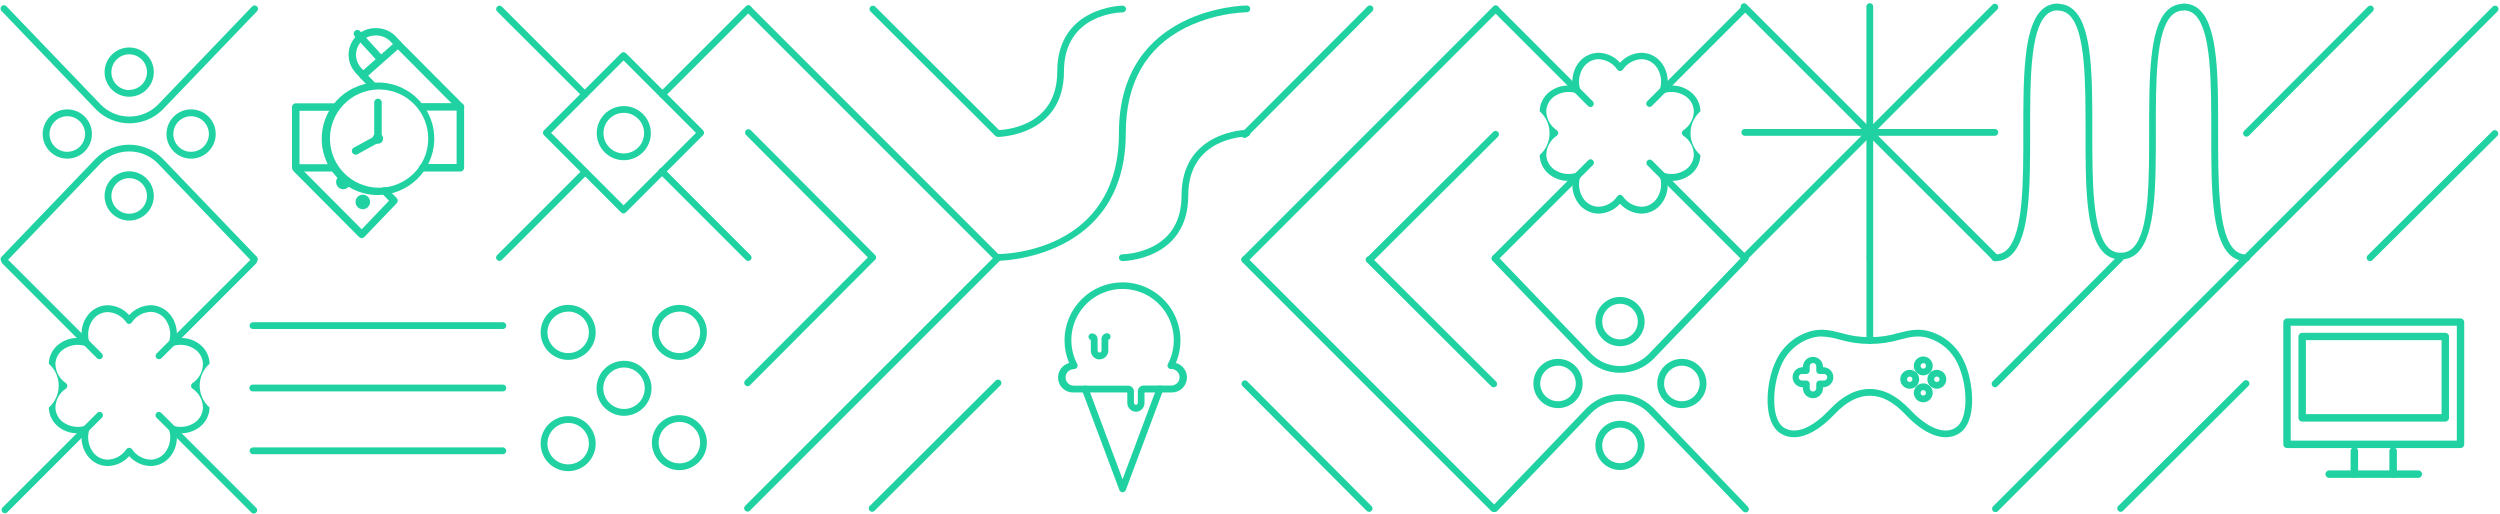 <?xml version="1.0" encoding="UTF-8"?>
<svg width="666px" height="137px" viewBox="0 0 666 137" version="1.1" xmlns="http://www.w3.org/2000/svg" xmlns:xlink="http://www.w3.org/1999/xlink">
    <!-- Generator: Sketch 50.2 (55047) - http://www.bohemiancoding.com/sketch -->
    <title>Group 2</title>
    <desc>Created with Sketch.</desc>
    <defs></defs>
    <g id="Page-1" stroke="none" stroke-width="1" fill="none" fill-rule="evenodd">
        <g id="splash_3.2_mobile-copy" transform="translate(-559, -6084)" fill="#20D2A2" fill-rule="nonzero">
            <g id="Group-2" transform="translate(559, 6084)">
                <path d="M265.93,69.48 C265.433,69.48 265.03,69.077 265.03,68.58 C265.03,68.083 265.433,67.68 265.93,67.68 C267.24,67.68 298.08,67.28 298.08,35.46 C298.08,1.83 331.82,1.46 332.16,1.46 C332.657,1.46 333.06,1.863 333.06,2.36 C333.06,2.857 332.657,3.26 332.16,3.26 C326.52,3.48 320.987,4.865 315.91,7.33 C305.27,12.66 299.91,22.13 299.91,35.47 C299.88,69.09 266.27,69.48 265.93,69.48 Z" id="Shape"></path>
                <path d="M298.98,69.54 C298.483,69.54 298.08,69.137 298.08,68.64 C298.08,68.143 298.483,67.74 298.98,67.74 C301.756,67.631 304.479,66.95 306.98,65.74 C312.14,63.15 314.76,58.56 314.76,52.1 C314.76,34.88 332,34.58 332.18,34.58 C332.677,34.58 333.08,34.983 333.08,35.48 C333.08,35.977 332.677,36.38 332.18,36.38 C331.54,36.38 316.55,36.69 316.55,52.1 C316.55,69.32 299.17,69.56 299,69.56 L298.98,69.54 Z" id="Shape"></path>
                <path d="M265.87,36.46 C265.373,36.46 264.97,36.057 264.97,35.56 C264.97,35.063 265.373,34.66 265.87,34.66 C268.646,34.551 271.369,33.87 273.87,32.66 C279.03,30.07 281.65,25.48 281.65,19.02 C281.65,1.8 298.89,1.5 299.07,1.5 C299.567,1.5 299.97,1.903 299.97,2.4 C299.97,2.897 299.567,3.3 299.07,3.3 C298.43,3.3 283.44,3.61 283.44,19.02 C283.44,36.24 266.06,36.48 265.89,36.48 L265.87,36.46 Z" id="Shape"></path>
                <path d="M437.42,56.91 C435.187,56.897 433.065,55.938 431.58,54.27 C430.095,55.938 427.973,56.897 425.74,56.91 C423.681,56.857 421.758,55.866 420.52,54.22 C419.203,52.471 418.645,50.265 418.97,48.1 C416.805,48.428 414.598,47.869 412.85,46.55 C411.204,45.312 410.213,43.389 410.16,41.33 C411.839,39.851 412.8,37.722 412.8,35.485 C412.8,33.248 411.839,31.119 410.16,29.64 C410.213,27.581 411.204,25.658 412.85,24.42 C414.598,23.101 416.805,22.542 418.97,22.87 C418.645,20.705 419.203,18.499 420.52,16.75 C421.758,15.104 423.681,14.113 425.74,14.06 C427.973,14.073 430.095,15.032 431.58,16.7 C433.065,15.032 435.187,14.073 437.42,14.06 C439.479,14.113 441.402,15.104 442.64,16.75 C443.957,18.499 444.515,20.705 444.19,22.87 C446.355,22.545 448.561,23.103 450.31,24.42 C451.956,25.658 452.947,27.581 453,29.64 C451.321,31.119 450.36,33.248 450.36,35.485 C450.36,37.722 451.321,39.851 453,41.33 C452.947,43.389 451.956,45.312 450.31,46.55 C448.562,47.87 446.356,48.429 444.19,48.1 C444.515,50.265 443.957,52.471 442.64,54.22 C441.402,55.866 439.479,56.857 437.42,56.91 Z M431.58,51.91 C431.874,51.908 432.15,52.05 432.32,52.29 C433.459,54.006 435.371,55.05 437.43,55.08 C438.933,55.019 440.329,54.284 441.23,53.08 C442.471,51.372 442.841,49.181 442.23,47.16 C442.154,46.854 442.244,46.53 442.467,46.307 C442.69,46.084 443.014,45.994 443.32,46.07 C445.341,46.679 447.531,46.309 449.24,45.07 C450.444,44.169 451.179,42.773 451.24,41.27 C451.212,39.21 450.168,37.297 448.45,36.16 C448.211,35.991 448.069,35.717 448.069,35.425 C448.069,35.133 448.211,34.859 448.45,34.69 C450.166,33.551 451.21,31.639 451.24,29.58 C451.179,28.077 450.444,26.681 449.24,25.78 C447.531,24.541 445.341,24.171 443.32,24.78 C443.014,24.856 442.69,24.766 442.467,24.543 C442.244,24.32 442.154,23.996 442.23,23.69 C442.841,21.669 442.471,19.478 441.23,17.77 C440.329,16.566 438.933,15.831 437.43,15.77 C435.371,15.8 433.459,16.844 432.32,18.56 C432.144,18.787 431.873,18.92 431.585,18.92 C431.297,18.92 431.026,18.787 430.85,18.56 C429.711,16.844 427.799,15.8 425.74,15.77 C424.237,15.831 422.841,16.566 421.94,17.77 C420.699,19.478 420.329,21.669 420.94,23.69 C421.016,23.996 420.926,24.32 420.703,24.543 C420.48,24.766 420.156,24.856 419.85,24.78 C417.829,24.169 415.638,24.539 413.93,25.78 C412.726,26.681 411.991,28.077 411.93,29.58 C411.96,31.639 413.004,33.551 414.72,34.69 C414.959,34.859 415.101,35.133 415.101,35.425 C415.101,35.717 414.959,35.991 414.72,36.16 C413.002,37.297 411.958,39.21 411.93,41.27 C411.991,42.773 412.726,44.169 413.93,45.07 C415.638,46.311 417.829,46.681 419.85,46.07 C420.156,45.994 420.48,46.084 420.703,46.307 C420.926,46.53 421.016,46.854 420.94,47.16 C420.329,49.181 420.699,51.372 421.94,53.08 C422.841,54.284 424.237,55.019 425.74,55.08 C427.799,55.05 429.711,54.006 430.85,52.29 C431.022,52.067 431.288,51.938 431.57,51.94 L431.58,51.91 Z" id="Shape"></path>
                <path d="M423.69,28.5 C423.451,28.502 423.22,28.408 423.05,28.24 L397.79,3 C397.478,2.643 397.496,2.106 397.831,1.771 C398.166,1.436 398.703,1.418 399.06,1.73 L424.32,27 C424.573,27.258 424.647,27.643 424.508,27.977 C424.368,28.311 424.042,28.529 423.68,28.53 L423.69,28.5 Z" id="Shape"></path>
                <path d="M464.72,69.53 C464.481,69.532 464.25,69.438 464.08,69.27 L438.82,44 C438.508,43.643 438.526,43.106 438.861,42.771 C439.196,42.436 439.733,42.418 440.09,42.73 L465.36,68 C465.613,68.258 465.687,68.643 465.548,68.977 C465.408,69.311 465.082,69.529 464.72,69.53 Z" id="Shape"></path>
                <path d="M439.46,28.5 C439.098,28.499 438.772,28.281 438.632,27.947 C438.493,27.613 438.567,27.228 438.82,26.97 L464.05,1.7 C464.407,1.388 464.944,1.406 465.279,1.741 C465.614,2.076 465.632,2.613 465.32,2.97 L440.05,28.24 C439.892,28.397 439.682,28.489 439.46,28.5 Z" id="Shape"></path>
                <path d="M398.43,69.53 C398.068,69.529 397.742,69.311 397.602,68.977 C397.463,68.643 397.537,68.258 397.79,68 L423.05,42.74 C423.271,42.487 423.615,42.379 423.941,42.459 C424.267,42.538 424.522,42.793 424.601,43.119 C424.681,43.445 424.573,43.789 424.32,44.01 L399.05,69.27 C398.885,69.434 398.662,69.527 398.43,69.53 Z" id="Shape"></path>
                <path d="M397.91,136.41 C397.671,136.412 397.44,136.318 397.27,136.15 L330.97,69.85 C330.717,69.629 330.609,69.285 330.689,68.959 C330.768,68.633 331.023,68.378 331.349,68.299 C331.675,68.219 332.019,68.327 332.24,68.58 L398.54,134.88 C398.793,135.138 398.867,135.523 398.728,135.857 C398.588,136.191 398.262,136.409 397.9,136.41 L397.91,136.41 Z" id="Shape"></path>
                <path d="M364.74,136.37 C364.499,136.37 364.268,136.273 364.1,136.1 L331.05,102.91 C330.797,102.689 330.689,102.345 330.769,102.019 C330.848,101.693 331.103,101.438 331.429,101.359 C331.755,101.279 332.099,101.387 332.32,101.64 L365.38,134.84 C365.633,135.098 365.707,135.483 365.568,135.817 C365.428,136.151 365.102,136.369 364.74,136.37 Z" id="Shape"></path>
                <path d="M397.91,103.18 C397.674,103.179 397.448,103.086 397.28,102.92 L364.11,69.85 C363.857,69.629 363.749,69.285 363.829,68.959 C363.908,68.633 364.163,68.378 364.489,68.299 C364.815,68.219 365.159,68.327 365.38,68.58 L398.55,101.65 C398.809,101.906 398.888,102.293 398.75,102.631 C398.612,102.968 398.284,103.189 397.92,103.19 L397.91,103.18 Z" id="Shape"></path>
                <path d="M265.65,69.54 C265.411,69.542 265.18,69.448 265.01,69.28 L198.71,2.98 C198.398,2.623 198.416,2.086 198.751,1.751 C199.086,1.416 199.623,1.398 199.98,1.71 L266.28,68.01 C266.533,68.268 266.607,68.653 266.468,68.987 C266.328,69.321 266.002,69.539 265.64,69.54 L265.65,69.54 Z" id="Shape"></path>
                <path d="M232.49,69.5 C232.249,69.5 232.018,69.403 231.85,69.23 L198.79,36 C198.537,35.779 198.429,35.435 198.509,35.109 C198.588,34.783 198.843,34.528 199.169,34.449 C199.495,34.369 199.839,34.477 200.06,34.73 L233.12,67.93 C233.373,68.188 233.447,68.573 233.308,68.907 C233.168,69.241 232.842,69.459 232.48,69.46 L232.49,69.5 Z" id="Shape"></path>
                <path d="M265.65,36.31 C265.414,36.309 265.188,36.216 265.02,36.05 L231.85,3 C231.538,2.643 231.556,2.106 231.891,1.771 C232.226,1.436 232.763,1.418 233.12,1.73 L266.29,34.8 C266.549,35.056 266.628,35.443 266.49,35.781 C266.352,36.118 266.024,36.339 265.66,36.34 L265.65,36.31 Z" id="Shape"></path>
                <path d="M166.18,42.68 C162.198,42.68 158.97,39.452 158.97,35.47 C158.97,31.488 162.198,28.26 166.18,28.26 C170.162,28.26 173.39,31.488 173.39,35.47 C173.384,39.45 170.16,42.674 166.18,42.68 Z M166.18,30.06 C163.192,30.06 160.77,32.482 160.77,35.47 C160.77,38.458 163.192,40.88 166.18,40.88 C169.168,40.88 171.59,38.458 171.59,35.47 C171.584,32.484 169.166,30.066 166.18,30.06 Z" id="Shape"></path>
                <path d="M166.11,56.87 C165.871,56.872 165.64,56.778 165.47,56.61 L144.9,36 C144.55,35.649 144.55,35.081 144.9,34.73 L165.47,14.16 C165.821,13.81 166.389,13.81 166.74,14.16 L187.31,34.73 C187.66,35.081 187.66,35.649 187.31,36 L166.74,56.57 C166.579,56.751 166.352,56.859 166.11,56.87 Z M146.81,35.4 L166.11,54.7 L185.41,35.4 L166.11,16.1 L146.81,35.4 Z" id="Shape"></path>
                <path d="M133.05,69.51 C132.688,69.509 132.362,69.291 132.222,68.957 C132.083,68.623 132.157,68.238 132.41,67.98 L155.27,45.12 C155.627,44.808 156.164,44.826 156.499,45.161 C156.834,45.496 156.852,46.033 156.54,46.39 L133.68,69.25 C133.512,69.416 133.286,69.509 133.05,69.51 Z" id="Shape"></path>
                <path d="M155.82,26 C155.581,26.002 155.35,25.908 155.18,25.74 L132.39,3 C132.078,2.643 132.096,2.106 132.431,1.771 C132.766,1.436 133.303,1.418 133.66,1.73 L156.45,24.52 C156.703,24.778 156.777,25.163 156.638,25.497 C156.498,25.831 156.172,26.049 155.81,26.05 L155.82,26 Z" id="Shape"></path>
                <path d="M176.46,26.08 C176.098,26.079 175.772,25.861 175.632,25.527 C175.493,25.193 175.567,24.808 175.82,24.55 L198.68,1.69 C198.901,1.437 199.245,1.329 199.571,1.409 C199.897,1.488 200.152,1.743 200.231,2.069 C200.311,2.395 200.203,2.739 199.95,2.96 L177.05,25.82 C176.892,25.977 176.682,26.069 176.46,26.08 Z" id="Shape"></path>
                <path d="M199.32,69.51 C199.081,69.512 198.85,69.418 198.68,69.25 L175.75,46.32 C175.497,46.099 175.389,45.755 175.469,45.429 C175.548,45.103 175.803,44.848 176.129,44.769 C176.455,44.689 176.799,44.797 177.02,45.05 L199.96,68 C200.213,68.258 200.287,68.643 200.148,68.977 C200.008,69.311 199.682,69.529 199.32,69.53 L199.32,69.51 Z" id="Shape"></path>
                <path d="M28.58,81.31 C30.813,81.323 32.935,82.282 34.42,83.95 C35.905,82.282 38.027,81.323 40.26,81.31 C42.319,81.363 44.242,82.354 45.48,84 C46.797,85.749 47.355,87.955 47.03,90.12 C49.195,89.792 51.402,90.351 53.15,91.67 C54.796,92.908 55.787,94.831 55.84,96.89 C54.161,98.369 53.2,100.498 53.2,102.735 C53.2,104.972 54.161,107.101 55.84,108.58 C55.787,110.639 54.796,112.562 53.15,113.8 C51.401,115.117 49.195,115.675 47.03,115.35 C47.355,117.515 46.797,119.721 45.48,121.47 C44.243,123.117 42.32,124.108 40.26,124.16 C38.027,124.147 35.905,123.188 34.42,121.52 C32.935,123.188 30.813,124.147 28.58,124.16 C26.52,124.108 24.597,123.117 23.36,121.47 C22.043,119.721 21.485,117.515 21.81,115.35 C19.645,115.677 17.439,115.118 15.69,113.8 C14.044,112.562 13.053,110.639 13,108.58 C14.679,107.101 15.64,104.972 15.64,102.735 C15.64,100.498 14.679,98.369 13,96.89 C13.053,94.831 14.044,92.908 15.69,91.67 C17.438,90.35 19.644,89.791 21.81,90.12 C21.485,87.955 22.043,85.749 23.36,84 C24.598,82.354 26.521,81.363 28.58,81.31 Z M34.42,86.31 C34.126,86.312 33.85,86.17 33.68,85.93 C32.541,84.214 30.629,83.17 28.57,83.14 C27.067,83.201 25.671,83.936 24.77,85.14 C23.529,86.848 23.159,89.039 23.77,91.06 C23.846,91.366 23.756,91.69 23.533,91.913 C23.31,92.136 22.986,92.226 22.68,92.15 C20.659,91.541 18.469,91.911 16.76,93.15 C15.556,94.051 14.821,95.447 14.76,96.95 C14.79,99.009 15.834,100.921 17.55,102.06 C17.789,102.229 17.931,102.503 17.931,102.795 C17.931,103.087 17.789,103.361 17.55,103.53 C15.834,104.669 14.79,106.581 14.76,108.64 C14.821,110.143 15.556,111.539 16.76,112.44 C18.469,113.679 20.659,114.049 22.68,113.44 C22.986,113.364 23.31,113.454 23.533,113.677 C23.756,113.9 23.846,114.224 23.77,114.53 C23.159,116.551 23.529,118.742 24.77,120.45 C25.671,121.654 27.067,122.389 28.57,122.45 C30.629,122.42 32.541,121.376 33.68,119.66 C33.856,119.433 34.127,119.3 34.415,119.3 C34.703,119.3 34.974,119.433 35.15,119.66 C36.289,121.376 38.201,122.42 40.26,122.45 C41.763,122.389 43.159,121.654 44.06,120.45 C45.301,118.742 45.671,116.551 45.06,114.53 C44.984,114.224 45.074,113.9 45.297,113.677 C45.52,113.454 45.844,113.364 46.15,113.44 C48.171,114.051 50.362,113.681 52.07,112.44 C53.274,111.539 54.009,110.143 54.07,108.64 C54.04,106.581 52.996,104.669 51.28,103.53 C51.041,103.361 50.899,103.087 50.899,102.795 C50.899,102.503 51.041,102.229 51.28,102.06 C52.996,100.921 54.04,99.009 54.07,96.95 C54.009,95.447 53.274,94.051 52.07,93.15 C50.361,91.911 48.171,91.541 46.15,92.15 C45.829,92.241 45.484,92.147 45.254,91.906 C45.023,91.665 44.945,91.317 45.05,91 C45.661,88.979 45.291,86.788 44.05,85.08 C43.149,83.876 41.753,83.141 40.25,83.08 C38.191,83.11 36.279,84.154 35.14,85.87 C34.981,86.116 34.712,86.269 34.42,86.28 L34.42,86.31 Z" id="Shape"></path>
                <path d="M42.31,109.72 C42.549,109.718 42.78,109.812 42.95,109.98 L68.21,135.24 C68.463,135.461 68.571,135.805 68.491,136.131 C68.412,136.457 68.157,136.712 67.831,136.791 C67.505,136.871 67.161,136.763 66.94,136.51 L41.68,111.25 C41.427,110.992 41.353,110.607 41.492,110.273 C41.632,109.939 41.958,109.721 42.32,109.72 L42.31,109.72 Z" id="Shape"></path>
                <path d="M1.27,68.69 C1.509,68.688 1.74,68.782 1.91,68.95 L27.17,94.21 C27.482,94.567 27.464,95.104 27.129,95.439 C26.794,95.774 26.257,95.792 25.9,95.48 L0.64,70.22 C0.387,69.962 0.313,69.577 0.452,69.243 C0.592,68.909 0.918,68.691 1.28,68.69 L1.27,68.69 Z" id="Shape"></path>
                <path d="M26.53,109.72 C26.892,109.721 27.218,109.939 27.358,110.273 C27.497,110.607 27.423,110.992 27.17,111.25 L1.91,136.51 C1.553,136.822 1.016,136.804 0.681,136.469 C0.346,136.134 0.328,135.597 0.64,135.24 L25.9,110 C26.065,109.827 26.291,109.726 26.53,109.72 Z" id="Shape"></path>
                <path d="M67.57,68.69 C67.932,68.691 68.258,68.909 68.398,69.243 C68.537,69.577 68.463,69.962 68.21,70.22 L42.95,95.48 C42.593,95.792 42.056,95.774 41.721,95.439 C41.386,95.104 41.368,94.567 41.68,94.21 L66.93,69 C67.092,68.813 67.323,68.701 67.57,68.69 Z" id="Shape"></path>
                <path d="M91.34,50.42 C90.325,50.347 89.539,49.502 89.539,48.485 C89.539,47.468 90.325,46.623 91.34,46.55 C91.892,46.55 92.34,46.998 92.34,47.55 C92.892,47.55 93.34,47.998 93.34,48.55 C93.302,49.618 92.408,50.454 91.34,50.42 Z" id="Shape"></path>
                <path d="M100.67,51.95 L99.93,51.95 C91.665,51.527 85.304,44.491 85.715,36.225 C86.126,27.96 93.153,21.588 101.419,21.987 C109.685,22.386 116.066,29.403 115.68,37.67 C115.27,45.664 108.675,51.939 100.67,51.95 Z M100.67,23.84 C93.505,24.015 87.813,29.92 87.901,37.086 C87.989,44.253 93.823,50.016 100.99,50.016 C108.157,50.016 113.991,44.253 114.079,37.086 C114.167,29.92 108.475,24.015 101.31,23.84 L100.67,23.84 Z" id="Shape"></path>
                <path d="M88.79,45.69 L78.79,45.69 C78.238,45.69 77.79,45.242 77.79,44.69 L77.79,28.52 C77.79,27.968 78.238,27.52 78.79,27.52 L88.79,27.52 C89.342,27.52 89.79,27.968 89.79,28.52 C89.79,29.072 89.342,29.52 88.79,29.52 L79.79,29.52 L79.79,43.74 L88.79,43.74 C89.342,43.74 89.79,44.188 89.79,44.74 C89.79,45.292 89.342,45.74 88.79,45.74 L88.79,45.69 Z" id="Shape"></path>
                <path d="M122.64,45.69 L112.64,45.69 C112.088,45.69 111.64,45.242 111.64,44.69 C111.64,44.138 112.088,43.69 112.64,43.69 L121.64,43.69 L121.64,29.47 L112.64,29.47 C112.088,29.47 111.64,29.022 111.64,28.47 C111.64,27.918 112.088,27.47 112.64,27.47 L122.64,27.47 C123.192,27.47 123.64,27.918 123.64,28.47 L123.64,44.64 C123.654,44.914 123.554,45.181 123.365,45.38 C123.176,45.578 122.914,45.69 122.64,45.69 Z" id="Shape"></path>
                <path d="M96.38,63.46 C96.121,63.456 95.874,63.352 95.69,63.17 L78.26,45.67 C78.009,45.275 78.067,44.758 78.397,44.427 C78.728,44.097 79.245,44.039 79.64,44.29 L96.36,61.08 L103.63,53.47 L101.89,51.68 C101.553,51.453 101.387,51.045 101.47,50.647 C101.552,50.25 101.867,49.941 102.267,49.867 C102.666,49.793 103.07,49.968 103.29,50.31 L105.69,52.77 C106.046,53.154 106.046,53.746 105.69,54.13 L97.07,63.13 C96.885,63.318 96.634,63.426 96.37,63.43 L96.38,63.46 Z" id="Shape"></path>
                <path d="M122.69,29.52 C122.431,29.516 122.184,29.412 122,29.23 L106,13.15 L98.08,20.15 L99.76,21.87 C100.005,22.269 99.941,22.785 99.605,23.111 C99.269,23.437 98.752,23.487 98.36,23.23 L95.96,20.77 C95.778,20.574 95.683,20.314 95.694,20.047 C95.705,19.781 95.823,19.53 96.02,19.35 L105.4,11.1 C105.781,10.756 106.359,10.756 106.74,11.1 L123.41,27.83 C123.669,28.116 123.741,28.526 123.593,28.883 C123.446,29.24 123.106,29.48 122.72,29.5 L122.69,29.52 Z" id="Shape"></path>
                <path d="M96.65,55.74 C95.579,55.74 94.71,54.871 94.71,53.8 C94.71,52.729 95.579,51.86 96.65,51.86 C97.721,51.86 98.59,52.729 98.59,53.8 C98.59,54.871 97.721,55.74 96.65,55.74 Z" id="Shape"></path>
                <path d="M96.65,21 C96.381,20.996 96.125,20.885 95.94,20.69 L94.69,19.35 C92.807,17.266 92.33,14.268 93.472,11.702 C94.614,9.137 97.161,7.485 99.97,7.49 C102.064,7.415 104.088,8.251 105.52,9.78 L106.76,11.11 C106.998,11.514 106.923,12.03 106.579,12.349 C106.236,12.669 105.716,12.707 105.33,12.44 L104.07,11.09 C103.003,9.986 101.515,9.389 99.98,9.45 C97.952,9.455 96.115,10.649 95.289,12.501 C94.462,14.353 94.799,16.517 96.15,18.03 L97.39,19.36 C97.633,19.65 97.691,20.052 97.541,20.399 C97.39,20.746 97.057,20.978 96.68,21 L96.65,21 Z" id="Shape"></path>
                <path d="M101.2,16.54 C100.926,16.536 100.666,16.421 100.48,16.22 L94.62,9.78 C94.294,9.54 94.144,9.127 94.242,8.734 C94.339,8.341 94.664,8.045 95.064,7.985 C95.465,7.925 95.862,8.113 96.07,8.46 L101.93,14.9 C102.173,15.191 102.231,15.595 102.078,15.943 C101.926,16.291 101.589,16.522 101.21,16.54 L101.2,16.54 Z" id="Shape"></path>
                <path d="M94.65,41.2 C94.226,41.165 93.87,40.865 93.764,40.452 C93.658,40.04 93.825,39.605 94.18,39.37 L99.69,36.37 L99.69,27.29 C99.69,26.738 100.138,26.29 100.69,26.29 C101.242,26.29 101.69,26.738 101.69,27.29 L101.69,36.95 C101.686,37.307 101.491,37.635 101.18,37.81 L95.18,41.12 C95.014,41.194 94.831,41.222 94.65,41.2 Z" id="Shape"></path>
                <circle id="Oval" cx="100.66" cy="36.91" r="1.38"></circle>
                <path d="M498.12,69.57 C497.617,69.57 497.21,69.163 497.21,68.66 L497.21,1.86 C497.174,1.514 497.338,1.177 497.633,0.993 C497.928,0.809 498.302,0.809 498.597,0.993 C498.892,1.177 499.056,1.514 499.02,1.86 L499.02,68.66 C499.02,69.159 498.619,69.565 498.12,69.57 Z" id="Shape"></path>
                <path d="M531.52,36.17 L464.72,36.17 C464.257,36.121 463.905,35.731 463.905,35.265 C463.905,34.799 464.257,34.409 464.72,34.36 L531.52,34.36 C531.983,34.409 532.335,34.799 532.335,35.265 C532.335,35.731 531.983,36.121 531.52,36.17 Z" id="Shape"></path>
                <path d="M464.72,69.57 C464.34,69.589 463.988,69.369 463.838,69.018 C463.689,68.668 463.773,68.262 464.05,68 L530.85,1.2 C531.212,0.906 531.737,0.934 532.067,1.263 C532.396,1.593 532.424,2.118 532.13,2.48 L465.33,69.28 C465.172,69.452 464.953,69.556 464.72,69.57 Z" id="Shape"></path>
                <path d="M531.54,69.59 C531.299,69.589 531.069,69.492 530.9,69.32 L464.05,2.49 C463.78,2.271 463.658,1.917 463.737,1.578 C463.815,1.24 464.08,0.975 464.418,0.897 C464.757,0.818 465.111,0.94 465.33,1.21 L532.18,68 C532.437,68.26 532.514,68.649 532.374,68.987 C532.235,69.326 531.906,69.547 531.54,69.55 L531.54,69.59 Z" id="Shape"></path>
                <path d="M477.91,116.48 C476.723,116.489 475.555,116.178 474.53,115.58 C469.2,112.47 470.58,101.2 473.12,96.1 C474.883,92.297 478.205,89.441 482.23,88.27 C485.32,87.41 487.68,88 490.42,88.69 C495.449,90.202 500.811,90.202 505.84,88.69 C508.58,88 510.94,87.41 514.03,88.27 C518.055,89.441 521.377,92.297 523.14,96.1 C525.67,101.2 527.06,112.48 521.73,115.58 C517.94,117.79 512.73,115.88 507.53,110.35 C504.39,107.03 501.32,105.42 498.13,105.42 C494.94,105.42 491.87,107.03 488.73,110.35 C484.92,114.38 481.14,116.48 477.91,116.48 Z M485.28,89.64 C484.408,89.641 483.539,89.762 482.7,90 C479.16,91.033 476.241,93.55 474.7,96.9 C473.349,99.92 472.651,103.191 472.65,106.5 C472.65,108.71 472.99,112.62 475.41,114.03 C478.41,115.78 482.78,114.03 487.41,109.12 C490.91,105.42 494.41,103.63 498.12,103.63 C501.83,103.63 505.33,105.43 508.83,109.12 C513.44,113.99 517.83,115.79 520.83,114.03 C523.25,112.62 523.6,108.71 523.59,106.5 C523.589,103.191 522.89,99.92 521.54,96.9 C519.999,93.55 517.08,91.033 513.54,90 C510.91,89.26 508.86,89.78 506.27,90.44 C500.955,92.023 495.295,92.023 489.98,90.44 C488.452,89.983 486.873,89.718 485.28,89.65 L485.28,89.64 Z" id="Shape"></path>
                <path d="M482.97,106.09 C481.495,106.09 480.3,104.895 480.3,103.42 L480.3,103.16 L480.05,103.16 C478.641,103.074 477.543,101.906 477.543,100.495 C477.543,99.084 478.641,97.916 480.05,97.83 L480.31,97.83 L480.31,97.57 C480.396,96.161 481.564,95.063 482.975,95.063 C484.386,95.063 485.554,96.161 485.64,97.57 L485.64,97.83 L485.9,97.83 C487.309,97.916 488.407,99.084 488.407,100.495 C488.407,101.906 487.309,103.074 485.9,103.16 L485.64,103.16 L485.64,103.42 C485.64,104.895 484.445,106.09 482.97,106.09 Z M480.05,99.63 C479.57,99.63 479.18,100.02 479.18,100.5 C479.18,100.98 479.57,101.37 480.05,101.37 L481.21,101.37 C481.707,101.37 482.11,101.773 482.11,102.27 L482.11,103.43 C482.11,103.91 482.5,104.3 482.98,104.3 C483.46,104.3 483.85,103.91 483.85,103.43 L483.85,102.27 C483.85,101.773 484.253,101.37 484.75,101.37 L485.91,101.37 C486.39,101.37 486.78,100.98 486.78,100.5 C486.78,100.02 486.39,99.63 485.91,99.63 L484.75,99.63 C484.253,99.63 483.85,99.227 483.85,98.73 L483.85,97.57 C483.85,97.09 483.46,96.7 482.98,96.7 C482.5,96.7 482.11,97.09 482.11,97.57 L482.11,98.73 C482.11,99.227 481.707,99.63 481.21,99.63 L480.05,99.63 Z" id="Shape"></path>
                <path d="M512.36,100 C510.968,100 509.84,98.872 509.84,97.48 C509.84,96.088 510.968,94.96 512.36,94.96 C513.752,94.96 514.88,96.088 514.88,97.48 C514.88,98.872 513.752,100 512.36,100 Z M512.36,96.76 C511.962,96.76 511.64,97.082 511.64,97.48 C511.64,97.878 511.962,98.2 512.36,98.2 C512.758,98.2 513.08,97.878 513.08,97.48 C513.094,97.281 513.024,97.084 512.888,96.938 C512.751,96.792 512.56,96.71 512.36,96.71 L512.36,96.76 Z" id="Shape"></path>
                <path d="M512.36,107.17 C510.968,107.17 509.84,106.042 509.84,104.65 C509.84,103.258 510.968,102.13 512.36,102.13 C513.752,102.13 514.88,103.258 514.88,104.65 C514.88,105.318 514.615,105.959 514.142,106.432 C513.669,106.905 513.028,107.17 512.36,107.17 Z M512.36,103.93 C511.962,103.93 511.64,104.252 511.64,104.65 C511.64,105.048 511.962,105.37 512.36,105.37 C512.758,105.37 513.08,105.048 513.08,104.65 C513.08,104.252 512.758,103.93 512.36,103.93 Z" id="Shape"></path>
                <path d="M515.97,103.56 C514.578,103.56 513.45,102.432 513.45,101.04 C513.45,99.648 514.578,98.52 515.97,98.52 C517.362,98.52 518.49,99.648 518.49,101.04 C518.49,102.432 517.362,103.56 515.97,103.56 Z M515.97,100.32 C515.572,100.32 515.25,100.642 515.25,101.04 C515.25,101.438 515.572,101.76 515.97,101.76 C516.368,101.76 516.69,101.438 516.69,101.04 C516.69,100.849 516.614,100.666 516.479,100.531 C516.344,100.396 516.161,100.32 515.97,100.32 Z" id="Shape"></path>
                <path d="M508.75,103.56 C507.358,103.56 506.23,102.432 506.23,101.04 C506.23,99.648 507.358,98.52 508.75,98.52 C510.142,98.52 511.27,99.648 511.27,101.04 C511.27,102.432 510.142,103.56 508.75,103.56 Z M508.75,100.32 C508.352,100.32 508.03,100.642 508.03,101.04 C508.03,101.438 508.352,101.76 508.75,101.76 C509.148,101.76 509.47,101.438 509.47,101.04 C509.47,100.642 509.148,100.32 508.75,100.32 Z" id="Shape"></path>
                <path d="M498.12,91.63 C497.623,91.63 497.22,91.227 497.22,90.73 L497.22,69 C497.22,68.503 497.623,68.1 498.12,68.1 C498.617,68.1 499.02,68.503 499.02,69 L499.02,90.7 C499.028,90.944 498.937,91.181 498.767,91.356 C498.598,91.531 498.364,91.63 498.12,91.63 Z" id="Shape"></path>
                <path d="M598.38,69.59 C596.69,69.611 595.065,68.935 593.89,67.72 C589.05,62.88 589.07,49.42 589.08,35.16 C589.08,21.97 589.08,8.33 584.85,4.06 C584.101,3.278 583.081,2.813 582,2.76 C581.905,2.799 581.803,2.819 581.7,2.82 C580.505,2.798 579.356,3.277 578.53,4.14 C574.29,8.39 574.3,21.9 574.32,34.96 C574.32,49.08 574.32,62.42 569.53,67.24 C568.348,68.457 566.717,69.133 565.02,69.11 L564.89,69.11 C563.193,69.133 561.562,68.457 560.38,67.24 C555.56,62.42 555.58,49.08 555.59,34.96 C555.59,21.89 555.59,8.38 551.38,4.14 C550.554,3.277 549.405,2.798 548.21,2.82 C548.101,2.82 547.992,2.799 547.89,2.76 C546.816,2.819 545.804,3.283 545.06,4.06 C540.8,8.32 540.81,21.97 540.83,35.16 C540.83,49.41 540.83,62.88 536.02,67.72 C534.845,68.935 533.22,69.611 531.53,69.59 C531.184,69.626 530.847,69.462 530.663,69.167 C530.479,68.872 530.479,68.498 530.663,68.203 C530.847,67.908 531.184,67.744 531.53,67.78 C532.735,67.801 533.895,67.319 534.73,66.45 C539.03,62.14 539.02,48.45 539.01,35.17 C539.01,20.98 539.01,7.59 543.77,2.79 C544.931,1.593 546.533,0.928 548.2,0.95 C548.328,0.95 548.454,0.978 548.57,1.03 C550.115,1.101 551.574,1.759 552.65,2.87 C557.42,7.65 557.41,20.92 557.39,34.98 C557.39,48.11 557.39,61.69 561.65,65.98 C562.489,66.856 563.657,67.342 564.87,67.32 L565.05,67.32 C566.263,67.342 567.431,66.856 568.27,65.98 C572.56,61.69 572.54,48.11 572.53,34.98 C572.53,20.93 572.53,7.65 577.27,2.87 C578.353,1.752 579.825,1.094 581.38,1.03 C581.486,0.979 581.602,0.951 581.72,0.95 C583.387,0.929 584.989,1.594 586.15,2.79 C590.94,7.59 590.93,20.99 590.91,35.17 C590.91,48.43 590.91,62.17 595.19,66.45 C596.025,67.319 597.185,67.801 598.39,67.78 C598.736,67.744 599.073,67.908 599.257,68.203 C599.441,68.498 599.441,68.872 599.257,69.167 C599.073,69.462 598.736,69.626 598.39,69.59 L598.38,69.59 Z" id="Shape"></path>
                <path d="M134.05,87.65 L67.31,87.65 C66.847,87.601 66.495,87.211 66.495,86.745 C66.495,86.279 66.847,85.889 67.31,85.84 L134.05,85.84 C134.513,85.889 134.865,86.279 134.865,86.745 C134.865,87.211 134.513,87.601 134.05,87.65 Z" id="Shape"></path>
                <path d="M134.05,104.27 L67.24,104.27 C66.777,104.221 66.425,103.831 66.425,103.365 C66.425,102.899 66.777,102.509 67.24,102.46 L134.05,102.46 C134.513,102.509 134.865,102.899 134.865,103.365 C134.865,103.831 134.513,104.221 134.05,104.27 Z" id="Shape"></path>
                <path d="M134.05,121 L67.31,121 C66.847,120.951 66.495,120.561 66.495,120.095 C66.495,119.629 66.847,119.239 67.31,119.19 L134.05,119.19 C134.513,119.239 134.865,119.629 134.865,120.095 C134.865,120.561 134.513,120.951 134.05,121 Z" id="Shape"></path>
                <path d="M599.28,68.75 C599.279,68.991 599.182,69.221 599.01,69.39 L532.17,136.23 C531.808,136.524 531.283,136.496 530.953,136.167 C530.624,135.837 530.596,135.312 530.89,134.95 L597.73,68.11 C597.99,67.853 598.379,67.776 598.717,67.916 C599.056,68.055 599.277,68.384 599.28,68.75 Z" id="Shape"></path>
                <path d="M599.25,102.18 C599.249,102.421 599.152,102.651 598.98,102.82 L565.51,136.15 C565.148,136.444 564.623,136.416 564.293,136.087 C563.964,135.757 563.936,135.232 564.23,134.87 L597.7,101.54 C597.96,101.283 598.349,101.206 598.687,101.346 C599.026,101.485 599.247,101.814 599.25,102.18 Z" id="Shape"></path>
                <path d="M565.78,68.75 C565.782,68.989 565.688,69.22 565.52,69.39 L532.19,102.82 C531.971,103.09 531.617,103.212 531.278,103.133 C530.94,103.055 530.675,102.79 530.597,102.452 C530.518,102.113 530.64,101.759 530.91,101.54 L564.24,68.11 C564.5,67.853 564.889,67.776 565.227,67.916 C565.566,68.055 565.787,68.384 565.79,68.75 L565.78,68.75 Z" id="Shape"></path>
                <path d="M266.83,68.61 C266.829,68.851 266.732,69.081 266.56,69.25 L199.72,136.09 C199.358,136.384 198.833,136.356 198.503,136.027 C198.174,135.697 198.146,135.172 198.44,134.81 L265.28,68 C265.54,67.743 265.929,67.666 266.267,67.806 C266.606,67.945 266.827,68.274 266.83,68.64 L266.83,68.61 Z" id="Shape"></path>
                <path d="M266.8,102 C266.799,102.241 266.702,102.471 266.53,102.64 L233.05,136 C232.831,136.27 232.477,136.392 232.138,136.313 C231.8,136.235 231.535,135.97 231.457,135.632 C231.378,135.293 231.5,134.939 231.77,134.72 L265.24,101.39 C265.5,101.133 265.889,101.056 266.227,101.196 C266.566,101.335 266.787,101.664 266.79,102.03 L266.8,102 Z" id="Shape"></path>
                <path d="M233.33,68.61 C233.332,68.849 233.238,69.08 233.07,69.25 L199.74,102.68 C199.378,102.974 198.853,102.946 198.523,102.617 C198.194,102.287 198.166,101.762 198.46,101.4 L231.78,68 C232.04,67.743 232.429,67.666 232.767,67.806 C233.106,67.945 233.327,68.274 233.33,68.64 L233.33,68.61 Z" id="Shape"></path>
                <path d="M399.36,2.34 C399.359,2.581 399.262,2.811 399.09,2.98 L332.25,69.82 C331.888,70.114 331.363,70.086 331.033,69.757 C330.704,69.427 330.676,68.902 330.97,68.54 L397.81,1.7 C398.07,1.443 398.459,1.366 398.797,1.506 C399.136,1.645 399.357,1.974 399.36,2.34 Z" id="Shape"></path>
                <path d="M399.33,35.78 C399.329,36.021 399.232,36.251 399.06,36.42 L365.59,69.75 C365.228,70.044 364.703,70.016 364.373,69.687 C364.044,69.357 364.016,68.832 364.31,68.47 L397.78,35.14 C398.04,34.883 398.429,34.806 398.767,34.946 C399.106,35.085 399.327,35.414 399.33,35.78 Z" id="Shape"></path>
                <path d="M365.86,2.34 C365.862,2.579 365.768,2.81 365.6,2.98 L332.27,36.41 C332.051,36.68 331.697,36.802 331.358,36.723 C331.02,36.645 330.755,36.38 330.677,36.042 C330.598,35.703 330.72,35.349 330.99,35.13 L364.32,1.7 C364.58,1.443 364.969,1.366 365.307,1.506 C365.646,1.645 365.867,1.974 365.87,2.34 L365.86,2.34 Z" id="Shape"></path>
                <path d="M299.05,131.14 C298.672,131.139 298.333,130.904 298.2,130.55 L288.26,104 C288.113,103.689 288.153,103.321 288.365,103.05 C288.577,102.779 288.924,102.65 289.261,102.718 C289.599,102.786 289.869,103.038 289.96,103.37 L299.05,127.68 L308.14,103.37 C308.231,103.038 308.501,102.786 308.839,102.718 C309.176,102.65 309.523,102.779 309.735,103.05 C309.947,103.321 309.987,103.689 309.84,104 L299.9,130.58 C299.757,130.922 299.421,131.144 299.05,131.14 Z" id="Shape"></path>
                <path d="M302.6,109.7 C301.319,109.657 300.304,108.602 300.31,107.32 L300.31,104.56 L285.91,104.56 C283.895,104.586 282.176,103.11 281.896,101.115 C281.617,99.119 282.866,97.228 284.81,96.7 C284.009,94.801 283.594,92.761 283.59,90.7 C283.582,86.595 285.208,82.656 288.108,79.752 C291.009,76.848 294.945,75.217 299.05,75.22 L299.25,75.22 C304.39,75.296 309.156,77.923 311.963,82.229 C314.771,86.535 315.254,91.956 313.25,96.69 C315.194,97.218 316.443,99.109 316.164,101.105 C315.884,103.1 314.165,104.576 312.15,104.55 L304.9,104.55 L304.9,107.36 C304.9,108.652 303.852,109.7 302.56,109.7 L302.6,109.7 Z M285.92,98.35 C284.765,98.428 283.868,99.388 283.868,100.545 C283.868,101.702 284.765,102.662 285.92,102.74 L300.55,102.74 C301.395,102.74 302.08,103.425 302.08,104.27 L302.08,107.27 C302.074,107.565 302.297,107.814 302.59,107.84 C302.73,107.843 302.864,107.789 302.964,107.691 C303.064,107.593 303.12,107.46 303.12,107.32 L303.12,104.23 C303.12,103.385 303.805,102.7 304.65,102.7 L312.18,102.7 C313.335,102.622 314.232,101.662 314.232,100.505 C314.232,99.348 313.335,98.388 312.18,98.31 L311.92,98.31 C311.603,98.307 311.311,98.14 311.147,97.869 C310.984,97.598 310.974,97.261 311.12,96.98 C313.335,92.778 313.205,87.726 310.776,83.644 C308.347,79.562 303.97,77.038 299.22,76.98 L299.05,76.98 C294.27,76.979 289.838,79.48 287.368,83.572 C284.899,87.665 284.751,92.751 286.98,96.98 C287.126,97.261 287.116,97.598 286.953,97.869 C286.789,98.14 286.497,98.307 286.18,98.31 L285.92,98.35 Z" id="Shape"></path>
                <path d="M292.88,95.77 C291.599,95.727 290.584,94.672 290.59,93.39 L290.59,90.58 C290.173,90.436 289.919,90.013 289.988,89.578 C290.057,89.142 290.429,88.818 290.87,88.81 C291.715,88.81 292.4,89.495 292.4,90.34 L292.4,93.34 C292.394,93.635 292.617,93.884 292.91,93.91 C293.05,93.913 293.184,93.859 293.284,93.761 C293.384,93.663 293.44,93.53 293.44,93.39 L293.44,90.3 C293.44,89.455 294.125,88.77 294.97,88.77 C295.411,88.778 295.783,89.102 295.852,89.538 C295.921,89.973 295.667,90.396 295.25,90.54 L295.25,93.39 C295.25,94.682 294.202,95.73 292.91,95.73 L292.88,95.77 Z" id="Shape"></path>
                <path d="M448.05,108.72 C444.427,108.72 441.49,105.783 441.49,102.16 C441.49,98.537 444.427,95.6 448.05,95.6 C451.673,95.6 454.61,98.537 454.61,102.16 C454.61,105.783 451.673,108.72 448.05,108.72 Z M448.05,97.42 C446.133,97.42 444.404,98.575 443.671,100.346 C442.937,102.117 443.343,104.156 444.698,105.512 C446.054,106.867 448.093,107.273 449.864,106.539 C451.635,105.806 452.79,104.077 452.79,102.16 C452.784,99.544 450.666,97.426 448.05,97.42 Z" id="Shape"></path>
                <path d="M415.05,108.72 C411.427,108.72 408.49,105.783 408.49,102.16 C408.49,98.537 411.427,95.6 415.05,95.6 C418.673,95.6 421.61,98.537 421.61,102.16 C421.61,105.783 418.673,108.72 415.05,108.72 Z M415.05,97.42 C413.133,97.42 411.404,98.575 410.671,100.346 C409.937,102.117 410.343,104.156 411.698,105.512 C413.054,106.867 415.093,107.273 416.864,106.539 C418.635,105.806 419.79,104.077 419.79,102.16 C419.784,99.544 417.666,97.426 415.05,97.42 Z" id="Shape"></path>
                <path d="M431.57,125.21 C427.947,125.21 425.01,122.273 425.01,118.65 C425.01,115.027 427.947,112.09 431.57,112.09 C435.193,112.09 438.13,115.027 438.13,118.65 C438.13,120.39 437.439,122.058 436.209,123.289 C434.978,124.519 433.31,125.21 431.57,125.21 Z M431.57,113.91 C428.952,113.91 426.83,116.032 426.83,118.65 C426.83,121.268 428.952,123.39 431.57,123.39 C434.188,123.39 436.31,121.268 436.31,118.65 C436.304,116.034 434.186,113.916 431.57,113.91 Z" id="Shape"></path>
                <path d="M431.57,92.23 C427.947,92.23 425.01,89.293 425.01,85.67 C425.01,82.047 427.947,79.11 431.57,79.11 C435.193,79.11 438.13,82.047 438.13,85.67 C438.13,87.41 437.439,89.078 436.209,90.309 C434.978,91.539 433.31,92.23 431.57,92.23 Z M431.57,80.93 C428.952,80.93 426.83,83.052 426.83,85.67 C426.83,88.288 428.952,90.41 431.57,90.41 C434.188,90.41 436.31,88.288 436.31,85.67 C436.304,83.054 434.186,80.936 431.57,80.93 Z" id="Shape"></path>
                <path d="M464.99,136.49 C464.744,136.489 464.509,136.388 464.34,136.21 L439.15,109.95 C434.961,105.769 428.179,105.769 423.99,109.95 L398.81,136.2 C398.455,136.504 397.928,136.489 397.59,136.167 C397.252,135.844 397.213,135.319 397.5,134.95 L422.69,108.69 C427.594,103.793 435.536,103.793 440.44,108.69 L465.65,135 C465.895,135.263 465.962,135.645 465.822,135.976 C465.681,136.307 465.359,136.524 465,136.53 L464.99,136.49 Z" id="Shape"></path>
                <path d="M431.57,99.31 C428.246,99.313 425.058,97.993 422.71,95.64 L397.51,69.37 C397.223,69.001 397.262,68.476 397.6,68.153 C397.938,67.831 398.465,67.816 398.82,68.12 L424.01,94.38 C428.199,98.561 434.981,98.561 439.17,94.38 L464.35,68.13 C464.705,67.826 465.232,67.841 465.57,68.163 C465.908,68.486 465.947,69.011 465.66,69.38 L440.47,95.64 C438.11,98 434.907,99.321 431.57,99.31 Z" id="Shape"></path>
                <path d="M166.24,110.77 C163.275,110.77 160.603,108.984 159.468,106.245 C158.333,103.506 158.961,100.353 161.057,98.257 C163.153,96.161 166.306,95.533 169.045,96.668 C171.784,97.803 173.57,100.475 173.57,103.44 C173.564,107.486 170.286,110.764 166.24,110.77 Z M166.24,97.91 C163.191,97.91 160.72,100.381 160.72,103.43 C160.72,106.479 163.191,108.95 166.24,108.95 C169.289,108.95 171.76,106.479 171.76,103.43 C171.754,100.384 169.286,97.916 166.24,97.91 Z" id="Shape"></path>
                <path d="M151.36,125.52 C147.312,125.52 144.03,122.238 144.03,118.19 C144.03,114.142 147.312,110.86 151.36,110.86 C155.408,110.86 158.69,114.142 158.69,118.19 C158.684,122.236 155.406,125.514 151.36,125.52 Z M151.36,112.67 C148.311,112.67 145.84,115.141 145.84,118.19 C145.84,121.239 148.311,123.71 151.36,123.71 C154.409,123.71 156.88,121.239 156.88,118.19 C156.88,115.14 154.41,112.666 151.36,112.66 L151.36,112.67 Z" id="Shape"></path>
                <path d="M180.99,95.88 C176.942,95.88 173.66,92.598 173.66,88.55 C173.66,84.502 176.942,81.22 180.99,81.22 C185.038,81.22 188.32,84.502 188.32,88.55 C188.314,92.596 185.036,95.874 180.99,95.88 Z M180.99,83.03 C177.941,83.03 175.47,85.501 175.47,88.55 C175.47,91.599 177.941,94.07 180.99,94.07 C184.039,94.07 186.51,91.599 186.51,88.55 C186.515,87.082 185.936,85.671 184.901,84.63 C183.865,83.589 182.458,83.003 180.99,83 L180.99,83.03 Z" id="Shape"></path>
                <path d="M151.36,95.88 C147.312,95.88 144.03,92.598 144.03,88.55 C144.03,84.502 147.312,81.22 151.36,81.22 C155.408,81.22 158.69,84.502 158.69,88.55 C158.684,92.596 155.406,95.874 151.36,95.88 Z M151.36,83.03 C148.311,83.03 145.84,85.501 145.84,88.55 C145.84,91.599 148.311,94.07 151.36,94.07 C154.409,94.07 156.88,91.599 156.88,88.55 C156.885,87.082 156.306,85.671 155.271,84.63 C154.235,83.589 152.828,83.003 151.36,83 L151.36,83.03 Z" id="Shape"></path>
                <path d="M180.99,125.25 C176.942,125.25 173.66,121.968 173.66,117.92 C173.66,113.872 176.942,110.59 180.99,110.59 C185.038,110.59 188.32,113.872 188.32,117.92 C188.314,121.966 185.036,125.244 180.99,125.25 Z M180.99,112.4 C177.941,112.4 175.47,114.871 175.47,117.92 C175.47,120.969 177.941,123.44 180.99,123.44 C184.039,123.44 186.51,120.969 186.51,117.92 C186.51,114.87 184.04,112.396 180.99,112.39 L180.99,112.4 Z" id="Shape"></path>
                <path d="M17.93,29.14 C21.553,29.14 24.49,32.077 24.49,35.7 C24.49,39.323 21.553,42.26 17.93,42.26 C14.307,42.26 11.37,39.323 11.37,35.7 C11.37,33.96 12.061,32.292 13.291,31.061 C14.522,29.831 16.19,29.14 17.93,29.14 Z M17.93,40.44 C19.847,40.44 21.576,39.285 22.309,37.514 C23.043,35.743 22.637,33.704 21.282,32.348 C19.926,30.993 17.887,30.587 16.116,31.321 C14.345,32.054 13.19,33.783 13.19,35.7 C13.19,38.319 15.311,40.444 17.93,40.45 L17.93,40.44 Z" id="Shape"></path>
                <path d="M50.91,29.14 C54.533,29.14 57.47,32.077 57.47,35.7 C57.47,39.323 54.533,42.26 50.91,42.26 C47.287,42.26 44.35,39.323 44.35,35.7 C44.35,33.96 45.041,32.292 46.271,31.061 C47.502,29.831 49.17,29.14 50.91,29.14 Z M50.91,40.44 C52.827,40.44 54.556,39.285 55.289,37.514 C56.023,35.743 55.617,33.704 54.262,32.348 C52.906,30.993 50.867,30.587 49.096,31.321 C47.325,32.054 46.17,33.783 46.17,35.7 C46.17,38.319 48.291,40.444 50.91,40.45 L50.91,40.44 Z" id="Shape"></path>
                <path d="M34.42,12.65 C38.043,12.65 40.98,15.587 40.98,19.21 C40.98,22.833 38.043,25.77 34.42,25.77 C30.797,25.77 27.86,22.833 27.86,19.21 C27.86,15.587 30.797,12.65 34.42,12.65 Z M34.42,23.95 C37.038,23.95 39.16,21.828 39.16,19.21 C39.16,16.592 37.038,14.47 34.42,14.47 C31.802,14.47 29.68,16.592 29.68,19.21 C29.669,20.475 30.164,21.692 31.053,22.591 C31.943,23.49 33.155,23.997 34.42,24 L34.42,23.95 Z" id="Shape"></path>
                <path d="M34.42,45.64 C38.043,45.64 40.98,48.577 40.98,52.2 C40.98,55.823 38.043,58.76 34.42,58.76 C30.797,58.76 27.86,55.823 27.86,52.2 C27.86,48.577 30.797,45.64 34.42,45.64 Z M34.42,56.94 C36.337,56.94 38.066,55.785 38.799,54.014 C39.533,52.243 39.127,50.204 37.772,48.848 C36.416,47.493 34.377,47.087 32.606,47.821 C30.835,48.554 29.68,50.283 29.68,52.2 C29.686,54.816 31.804,56.934 34.42,56.94 Z" id="Shape"></path>
                <path d="M1.05,1.38 C1.296,1.381 1.531,1.482 1.7,1.66 L26.89,27.92 C31.079,32.101 37.861,32.101 42.05,27.92 L67.23,1.67 C67.585,1.366 68.112,1.381 68.45,1.703 C68.788,2.026 68.827,2.551 68.54,2.92 L43.35,29.18 C38.446,34.077 30.504,34.077 25.6,29.18 L0.4,2.91 C0.155,2.647 0.088,2.265 0.228,1.934 C0.369,1.603 0.691,1.386 1.05,1.38 Z" id="Shape"></path>
                <path d="M34.43,38.55 C37.754,38.547 40.942,39.867 43.29,42.22 L68.49,68.49 C68.777,68.859 68.738,69.384 68.4,69.707 C68.062,70.029 67.535,70.044 67.18,69.74 L41.99,43.48 C37.801,39.299 31.019,39.299 26.83,43.48 L1.65,69.73 C1.295,70.034 0.768,70.019 0.43,69.697 C0.092,69.374 0.053,68.849 0.34,68.48 L25.53,42.22 C27.89,39.86 31.093,38.539 34.43,38.55 Z" id="Shape"></path>
                <path d="M665.6,2.39 C665.602,2.629 665.508,2.86 665.34,3.03 L599.04,69.33 C598.819,69.583 598.475,69.691 598.149,69.611 C597.823,69.532 597.568,69.277 597.489,68.951 C597.409,68.625 597.517,68.281 597.77,68.06 L664.07,1.76 C664.328,1.507 664.713,1.433 665.047,1.572 C665.381,1.712 665.599,2.038 665.6,2.4 L665.6,2.39 Z" id="Shape"></path>
                <path d="M665.56,35.56 C665.56,35.801 665.463,36.032 665.29,36.2 L632.05,69.26 C631.829,69.513 631.485,69.621 631.159,69.541 C630.833,69.462 630.578,69.207 630.499,68.881 C630.419,68.555 630.527,68.211 630.78,67.99 L663.98,34.93 C664.238,34.677 664.623,34.603 664.957,34.742 C665.291,34.882 665.509,35.208 665.51,35.57 L665.56,35.56 Z" id="Shape"></path>
                <path d="M632.37,2.39 C632.369,2.626 632.276,2.852 632.11,3.02 L599.05,36.19 C598.693,36.502 598.156,36.484 597.821,36.149 C597.486,35.814 597.468,35.277 597.78,34.92 L630.84,1.75 C631.096,1.491 631.483,1.412 631.821,1.55 C632.158,1.688 632.379,2.016 632.38,2.38 L632.37,2.39 Z" id="Shape"></path>
                <path d="M655.47,119.37 L609.27,119.37 C608.718,119.37 608.27,118.922 608.27,118.37 L608.27,85.83 C608.27,85.278 608.718,84.83 609.27,84.83 L655.47,84.83 C656.022,84.83 656.47,85.278 656.47,85.83 L656.47,118.37 C656.47,118.922 656.022,119.37 655.47,119.37 Z M610.25,117.37 L654.5,117.37 L654.5,86.78 L610.24,86.78 L610.25,117.37 Z" id="Shape"></path>
                <path d="M651.42,112.32 L613.31,112.32 C612.758,112.32 612.31,111.872 612.31,111.32 L612.31,89.66 C612.31,89.108 612.758,88.66 613.31,88.66 L651.42,88.66 C651.972,88.66 652.42,89.108 652.42,89.66 L652.42,111.32 C652.42,111.872 651.972,112.32 651.42,112.32 Z M614.29,110.32 L650.44,110.32 L650.44,90.62 L614.29,90.62 L614.29,110.32 Z" id="Shape"></path>
                <path d="M627.2,127.31 C626.648,127.31 626.2,126.862 626.2,126.31 L626.2,120.16 C626.2,119.608 626.648,119.16 627.2,119.16 C627.752,119.16 628.2,119.608 628.2,120.16 L628.2,126.31 C628.2,126.862 627.752,127.31 627.2,127.31 Z" id="Shape"></path>
                <path d="M637.53,127.31 C636.978,127.31 636.53,126.862 636.53,126.31 L636.53,120.16 C636.53,119.608 636.978,119.16 637.53,119.16 C638.082,119.16 638.53,119.608 638.53,120.16 L638.53,126.31 C638.53,126.862 638.082,127.31 637.53,127.31 Z" id="Shape"></path>
                <path d="M644.23,127.31 L620.5,127.31 C619.948,127.31 619.5,126.862 619.5,126.31 C619.5,125.758 619.948,125.31 620.5,125.31 L644.23,125.31 C644.782,125.31 645.23,125.758 645.23,126.31 C645.23,126.862 644.782,127.31 644.23,127.31 Z" id="Shape"></path>
            </g>
        </g>
    </g>
</svg>